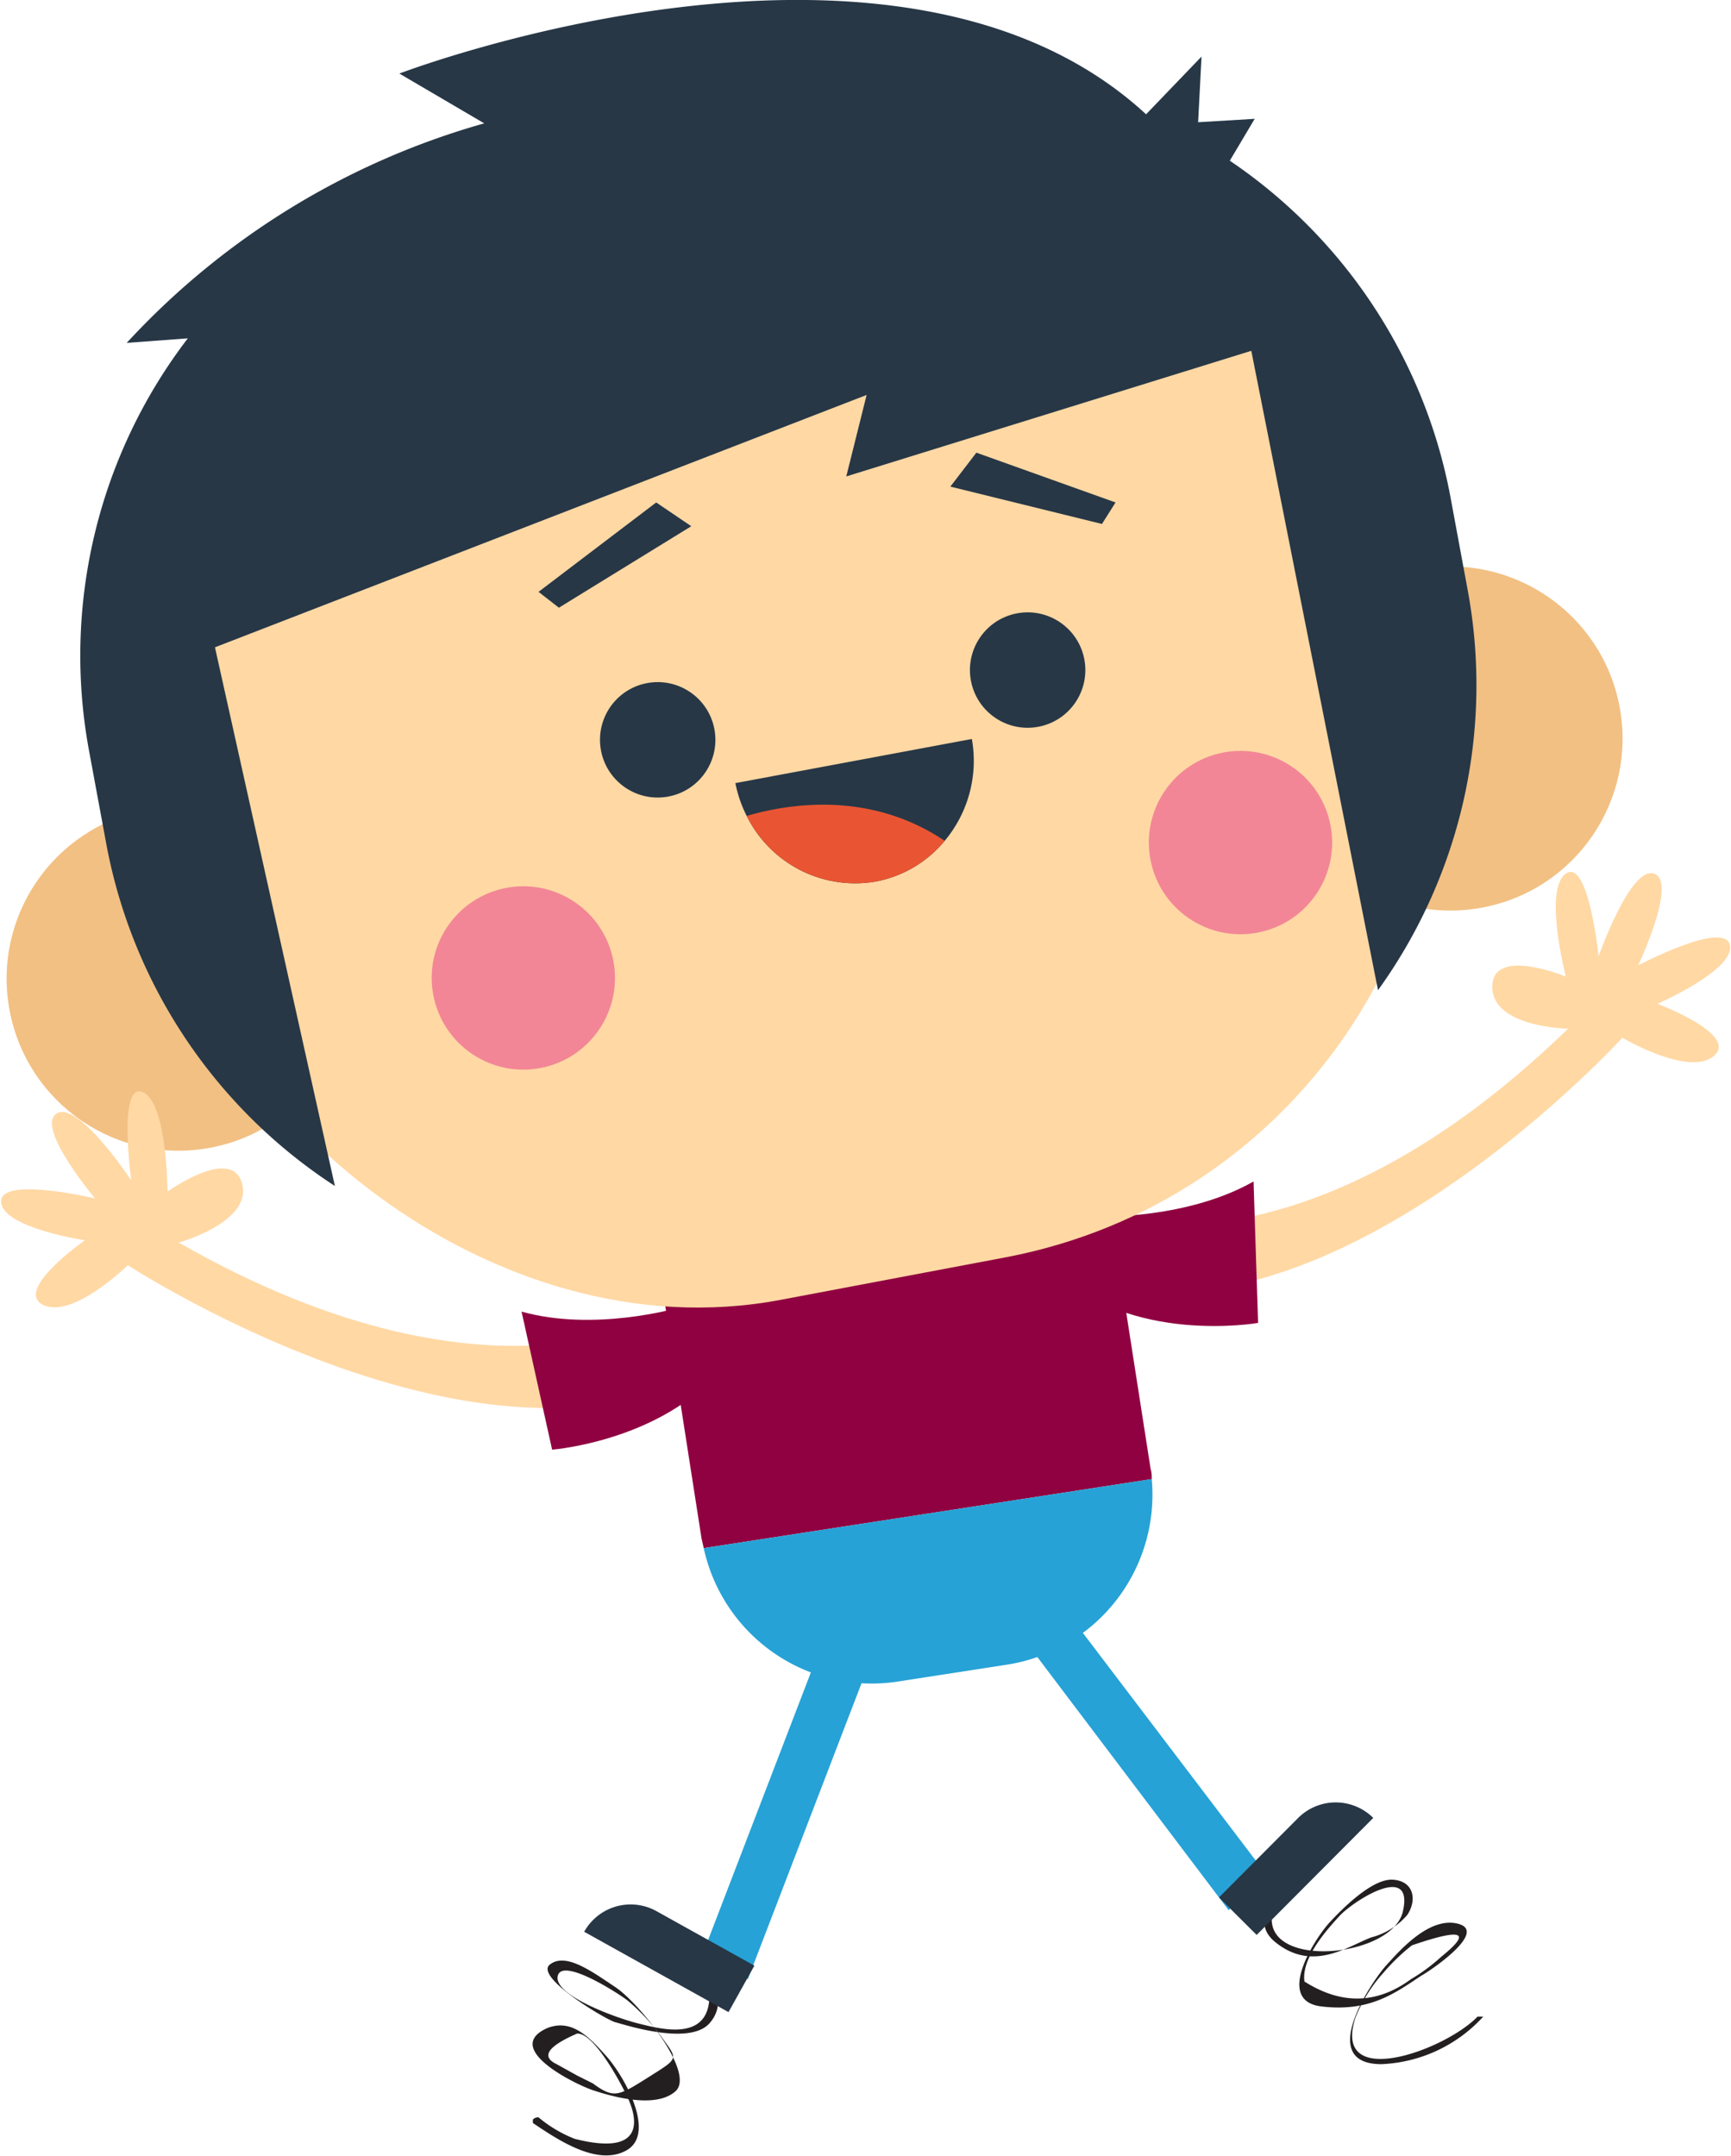 <svg id="Layer_1" data-name="Layer 1" xmlns="http://www.w3.org/2000/svg" viewBox="0 0 153 190.5"><defs><style>.cls-1{fill:#231f20;}.cls-2{fill:#f2c083;}.cls-3{fill:#ffd8a4;}.cls-4{fill:#900141;}.cls-5{fill:#26a2d6;}.cls-6{fill:#273746;}.cls-7{fill:#e95532;}.cls-8{fill:#f28696;}</style></defs><title>JumpJumpBoy</title><path class="cls-1" d="M117.4,163.6c-1.8,1.2-8,5.3-4.7,8s6.4,0.4,8.5-.4a6.3,6.3,0,0,0,3.2-2c0.9-1.4.5-3-1.3-3.1s-4.4,2.5-5.6,3.8-4.9,6.9-.7,7.4,6.4-1.1,8.8-2.7c0.9-.5,5.9-3.9,3.3-4.6s-5.3,2.5-6.4,3.7-6.3,8.7-.4,8.7a12.9,12.9,0,0,0,9-4.2h-0.5c-2.9,3-12.9,6.6-10.8.1a13.2,13.2,0,0,1,2.5-4,17.4,17.4,0,0,1,2.5-2.4q6.7-2.3,2.6,1a16.4,16.4,0,0,1-2.7,2q-4.5,3.3-9.4.2c-0.3-2,1.9-4.5,3.1-5.8s6.6-4.8,5.6-.4-14,5.3-11.2-.9c0.8-1.9,3.3-3.4,5-4.5s-0.3-.1-0.4,0h0Z"/><path class="cls-1" d="M47.1,187.6c2.1,1.4,5.7,3.9,8.3,2.4s-0.2-6.5-1.8-8.3-3.1-3.3-5.2-2.5c-4.1,1.8,2.5,5,4,5.5s5.5,1.7,7.3.1-3.2-7.8-5.3-9.2-4.4-3.1-5.8-2,5,4.9,5.8,5.1,6.5,2.1,8.3.1c3.2-3.6-4.5-8.7-7.1-9.7a0.9,0.9,0,0,0-.5.2,12.6,12.6,0,0,1,6.2,4.6c0.5,0.7,1.4,1.9,1.4,2.7-0.2,3.8-4.3,2.7-6.3,2.2s-7.5-2.5-7.1-4.2,5.6,1.7,6.2,2.2a18.3,18.3,0,0,1,2.9,3.1c1.5,2.1,1.7,1.9-1,3.6s-3.1,2-5,.6l-1.4-.7-1.8-1q-2.1-1,1.8-2.7c1.5-.1,3.9,4.4,4.5,5.7s2,5.3-4.7,3.6a11.5,11.5,0,0,1-3.2-1.9,0.6,0.6,0,0,0-.5.2h0Z"/><circle class="cls-2" cx="15.7" cy="86.5" r="15.2" transform="translate(-15.7 4.4) rotate(-10.7)"/><circle class="cls-2" cx="128.2" cy="65.4" r="15.2" transform="translate(-9.9 24.8) rotate(-10.7)"/><path class="cls-3" d="M59.8,115.6s-15.5,10.5-44-5.8c0,0,6.5-1.8,5.6-5.2s-6.6.7-6.6,0.7,0-7.9-2.2-8.8-1,7.8-1,7.8-4.7-7.1-6.6-5.9,3.4,7.5,3.4,7.5-8.4-2-8.3.3,7.4,3.4,7.4,3.4-6.3,4.4-3.7,5.7,7.5-3.5,7.5-3.5,35,22.8,54,7.1Z"/><path class="cls-4" d="M46.1,115.9l2.7,12.2s11.6-.9,16.4-9.2l-5.4-3.3S52.5,117.7,46.1,115.9Z"/><path class="cls-3" d="M97.4,107.5s17.6,6.3,41.2-16.6c0,0-6.7-.1-6.7-3.7s6.5-.9,6.5-0.9-2-7.7,0-9.1,2.9,7.3,2.9,7.3,2.8-8,4.9-7.3-1.4,8.1-1.4,8.1,7.6-4,8.1-1.8-6.4,5.2-6.4,5.2,7.2,2.7,5,4.6-8.1-1.6-8.1-1.6S115.3,122.5,93,112.1Z"/><path class="cls-4" d="M110.8,104.4l0.4,12.5s-11.4,2-18.2-4.8l4.4-4.6S105,107.7,110.8,104.4Z"/><path class="cls-4" d="M101.7,129.8L98.3,108l-39.7,6.1L62,135.9l0.2,0.9,39.6-6.1C101.8,130.4,101.8,130.1,101.7,129.8Z"/><path class="cls-5" d="M62.2,136.8a15.2,15.2,0,0,0,17.1,11.8l9.7-1.5a15.2,15.2,0,0,0,12.8-16.4Z"/><polygon class="cls-5" points="66.1 174.9 62.1 172.7 73.7 142.5 77.7 144.7 66.1 174.9"/><path class="cls-6" d="M56.6,169.9h9.9a0,0,0,0,1,0,0v4.7a0,0,0,0,1,0,0H51.9a0,0,0,0,1,0,0v0A4.7,4.7,0,0,1,56.6,169.9Z" transform="translate(91.2 -7.1) rotate(29.1)"/><polygon class="cls-5" points="108.6 168.8 111.9 165.6 92.3 139.8 89.1 143 108.6 168.8"/><path class="cls-6" d="M107.2,162.1h14.5a0,0,0,0,1,0,0v4.7a0,0,0,0,1,0,0h-9.9a4.7,4.7,0,0,1-4.7-4.7v0A0,0,0,0,1,107.2,162.1Z" transform="translate(311.8 199.2) rotate(134.9)"/><path class="cls-6" d="M29.9,103.2h0Z"/><path class="cls-6" d="M122.5,88.9h0Z"/><rect class="cls-3" x="13.1" y="20" width="114.2" height="93.9" rx="47" ry="47" transform="translate(-11.2 14.1) rotate(-10.7)"/><path class="cls-6" d="M108.7,14.2l2.2-3.7-5,.3L106.2,5l-4.9,5.1c-22.1-20.4-66-3.6-66-3.6l7.5,4.4A68.1,68.1,0,0,0,11.2,30.3l5.4-.4A46.1,46.1,0,0,0,7.9,66.5l1.5,8.1a46.1,46.1,0,0,0,20.2,30.2L19,57.2,76.6,34.9l-1.8,7.2L110.6,31l11.2,56.5a46.1,46.1,0,0,0,7.9-35.5l-1.5-8.1A46.1,46.1,0,0,0,108.7,14.2Z"/><circle class="cls-6" cx="58.1" cy="65.4" r="5.1" transform="translate(-11.1 11.9) rotate(-10.7)"/><circle class="cls-6" cx="90.8" cy="59.3" r="5.1" transform="translate(-9.4 17.8) rotate(-10.7)"/><path class="cls-6" d="M83.5,74.3a10.4,10.4,0,0,1-6.1,3.6,10.7,10.7,0,0,1-11.4-5.8,11,11,0,0,1-1-2.9l20.9-3.9A11,11,0,0,1,83.5,74.3Z"/><path class="cls-7" d="M83.5,74.3a10.4,10.4,0,0,1-6.1,3.6,10.7,10.7,0,0,1-11.4-5.8C70.1,70.9,77.1,70,83.5,74.3Z"/><circle class="cls-8" cx="46.2" cy="86.5" r="8.1" transform="translate(-15.2 10) rotate(-10.7)"/><circle class="cls-8" cx="109.6" cy="74.6" r="8.1" transform="translate(-11.9 21.5) rotate(-10.7)"/><polygon class="cls-6" points="49.4 53.7 61.1 46.5 58 44.4 47.6 52.3 49.4 53.7"/><polygon class="cls-6" points="97.4 46.3 84 43 86.3 40 98.6 44.4 97.4 46.3"/></svg>